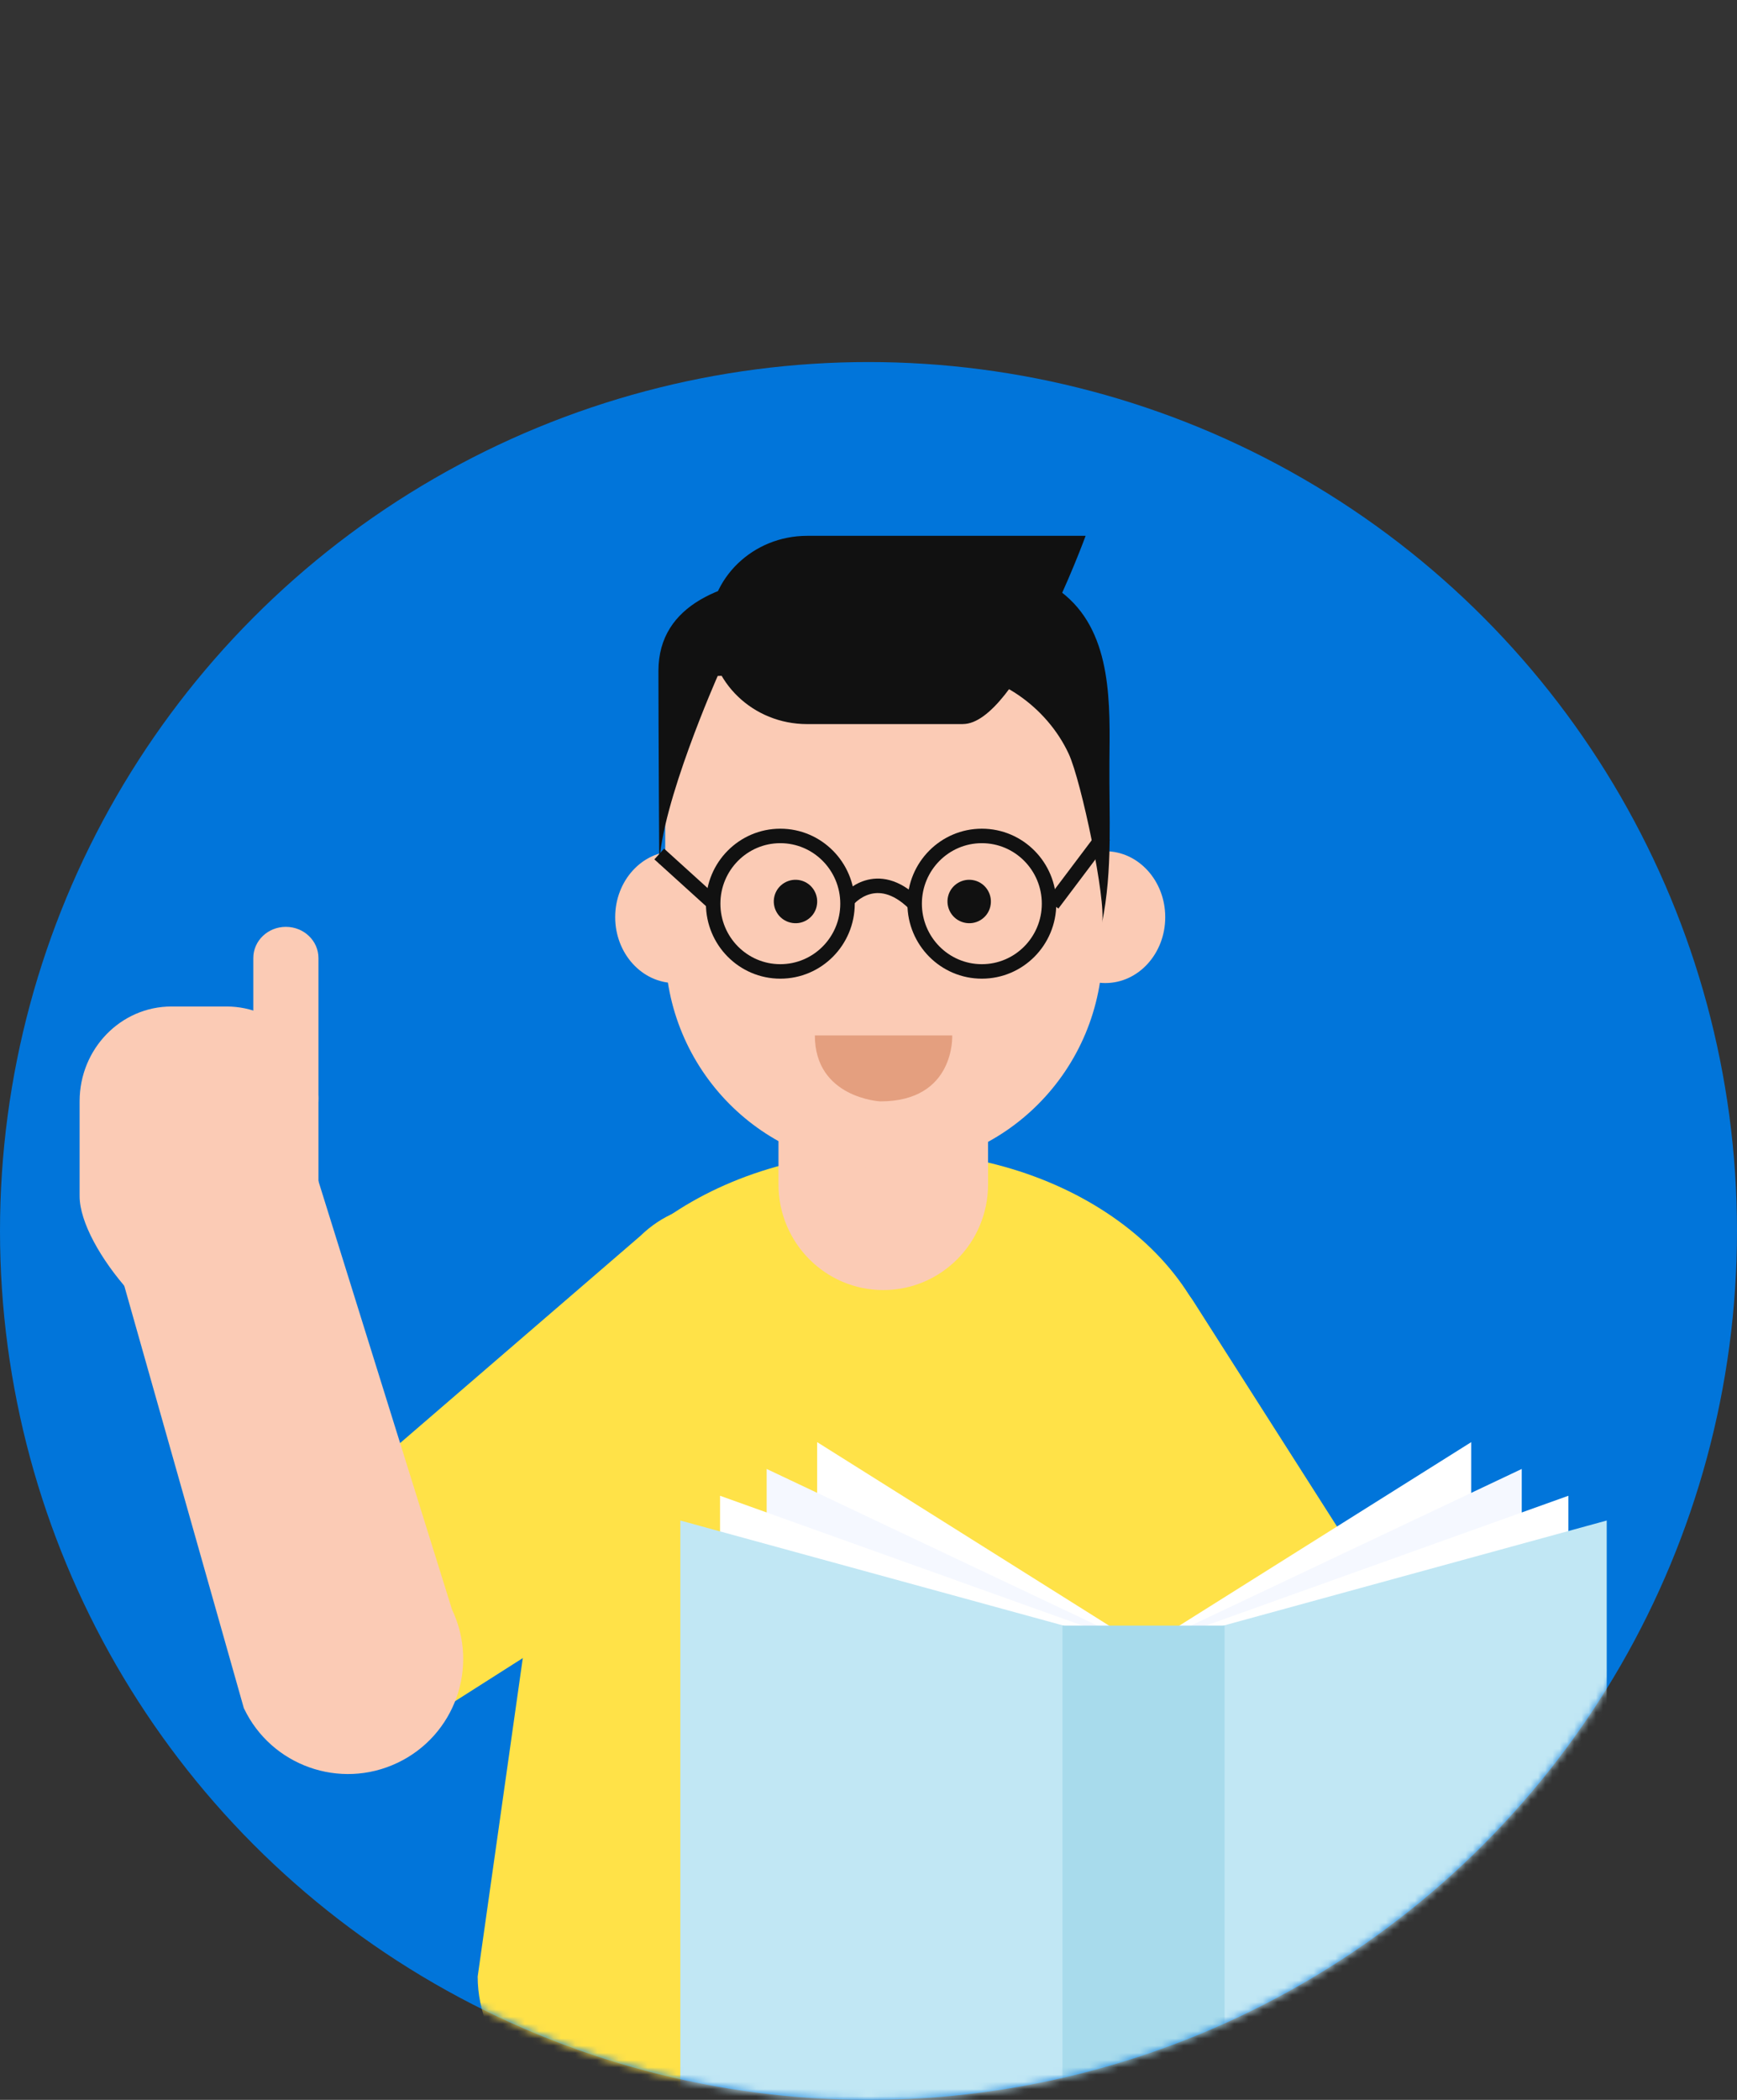 <svg width="240" height="290" viewBox="0 0 240 290" fill="none" xmlns="http://www.w3.org/2000/svg">
<rect x="0" y="0" width="240" height="290" fill="#333333" stroke="none"/>
<circle cx="120" cy="170" r="120" fill="#0175DA"/>
<mask id="mask0_2355_23208" style="mask-type:alpha" maskUnits="userSpaceOnUse" x="0" y="50" width="240" height="240">
<circle cx="120" cy="170" r="120" fill="#F85851"/>
</mask>
<g mask="url(#mask0_2355_23208)">
<path d="M207.21 246.048C212.722 254.646 207.279 269.952 198.675 275.453C190.07 280.953 178.625 278.443 173.121 269.845L120.353 181.837C114.849 173.239 111.749 179.376 120.353 173.869C128.958 168.361 159.349 171.052 164.853 179.65L207.203 246.04L207.21 246.048Z" fill="#FFE248"/>
<path d="M77.185 194.038C77.185 174.689 97.696 159 123 159C148.304 159 168.815 174.684 168.815 194.038L180 272.967C180 292.316 148.304 308 123 308C97.696 308 66 292.316 66 272.967L77.185 194.038Z" fill="#FFE248"/>
<path d="M11 165.184C11 172.416 22.872 186 29.877 186L31.307 178.276C38.312 178.276 44 172.416 44 165.184V152.092C44 144.86 38.319 139 31.307 139H23.693C16.681 139 11 144.86 11 152.092V165.184Z" fill="#FBCBB5"/>
<path d="M35 151.689C35 154.069 37.018 156 39.497 156C41.982 156 44 154.069 44 151.689V132.305C44 129.925 41.982 128 39.497 128C37.011 128 35 129.925 35 132.305V151.689Z" fill="#FBCBB5"/>
<path d="M43.242 209.654C37.483 215.27 35.871 231.881 41.012 237.172C41.012 237.172 56.224 241.124 61.984 235.508L107.115 206.796C112.875 201.18 113.375 175.364 108.233 170.08C103.091 164.789 94.252 165.052 88.498 170.668L43.249 209.661L43.242 209.654Z" fill="#FFE248"/>
<path d="M33.702 235.918C37.468 243.848 46.962 247.226 54.904 243.459C62.846 239.699 66.23 230.22 62.457 222.29L43.962 163L16 173.441L33.696 235.918H33.702Z" fill="#FBCBB5"/>
<path d="M136.519 163.565C136.519 171.627 130.037 178.162 122.041 178.162C114.045 178.162 107.562 171.627 107.562 163.565V151.27C107.562 143.207 114.045 136.672 122.041 136.672C130.037 136.672 136.519 143.207 136.519 151.27V163.565Z" fill="#FBCBB5"/>
<path d="M101.557 126.661C101.557 131.691 97.851 135.763 93.278 135.763C88.706 135.763 85 131.685 85 126.661C85 121.636 88.706 117.559 93.278 117.559C97.851 117.559 101.557 121.636 101.557 126.661Z" fill="#FBCBB5"/>
<path d="M161 126.661C161 131.691 157.295 135.763 152.722 135.763C148.149 135.763 144.443 131.685 144.443 126.661C144.443 121.636 148.149 117.559 152.722 117.559C157.295 117.559 161 121.636 161 126.661Z" fill="#FBCBB5"/>
<path d="M152.349 130.893C152.349 147.721 138.82 161.362 122.129 161.362C105.439 161.362 91.91 147.721 91.91 130.893V112.922C91.91 96.094 105.444 82.453 122.129 82.453C138.82 82.453 152.349 96.094 152.349 112.922V130.893Z" fill="#FBCBB5"/>
<path d="M112.582 142.992H131.567C131.567 142.992 132.018 152.105 121.625 152.105C121.625 152.105 112.587 151.649 112.587 142.992H112.582Z" fill="#E49F7F"/>
<path d="M136.337 125.124C136.003 126.458 134.636 127.268 133.3 126.919C131.964 126.585 131.153 125.219 131.487 123.885C131.821 122.551 133.189 121.741 134.524 122.075C135.86 122.408 136.671 123.774 136.337 125.108V125.124Z" fill="#111111" stroke="#111111" stroke-miterlimit="10"/>
<path d="M112.337 125.124C112.003 126.458 110.636 127.268 109.3 126.919C107.964 126.585 107.153 125.219 107.487 123.885C107.821 122.551 109.189 121.741 110.524 122.075C111.86 122.408 112.671 123.774 112.337 125.108V125.124Z" fill="#111111" stroke="#111111" stroke-miterlimit="10"/>
<path d="M91.082 119.601C91.293 111.089 99.166 93.35 99.166 93.35C99.166 93.35 121.368 92.662 130.329 92.662C137.853 92.662 144.705 97.717 147.666 104.113C149.406 107.875 152.881 124.46 152.26 127.461C153.769 120.17 153.22 112.657 153.286 105.262C153.353 97.464 153.753 87.746 147.194 82.209C142.632 78.359 133.198 77.49 127.881 80.227C127.881 80.227 90.975 73.976 90.975 92.662C90.975 100.253 91.088 119.575 91.088 119.601H91.082Z" fill="#111111"/>
<path d="M133.043 100H111.518C104.051 100 98 94.178 98 87C98 79.822 104.051 74 111.518 74H150C150 74 140.509 99.994 133.043 99.994V100Z" fill="#111111"/>
<path d="M144.946 124.801C144.946 129.971 140.789 134.157 135.661 134.157C130.534 134.157 126.377 129.965 126.377 124.801C126.377 119.637 130.534 115.445 135.661 115.445C140.789 115.445 144.946 119.637 144.946 124.801Z" stroke="#111111" stroke-width="2" stroke-miterlimit="10"/>
<path d="M117.101 124.801C117.101 129.971 112.944 134.157 107.816 134.157C102.689 134.157 98.537 129.965 98.537 124.801C98.537 119.637 102.694 115.445 107.816 115.445C112.938 115.445 117.101 119.637 117.101 124.801Z" stroke="#111111" stroke-width="2" stroke-miterlimit="10"/>
<path d="M145.438 124.872L152.561 115.418" stroke="#111111" stroke-width="2" stroke-miterlimit="10"/>
<path d="M117.25 124.179C117.25 124.179 121.084 119.641 126.329 124.806" stroke="#111111" stroke-width="2" stroke-miterlimit="10"/>
<path d="M98.394 124.56L91.086 117.941" stroke="#111111" stroke-width="2" stroke-miterlimit="10"/>
<path d="M158.091 313.164L112.906 284.774V199.164L158.091 227.554V313.164Z" fill="white"/>
<path d="M158.09 313.159L105.93 288.477V202.867L158.09 227.549V313.159Z" fill="#F5F8FF"/>
<path d="M158.091 313.161L99.488 292.18V206.57L158.091 227.551V313.161Z" fill="white"/>
<path d="M158.092 313.164L203.277 284.774V199.164L158.092 227.554V313.164Z" fill="white"/>
<path d="M158.092 313.159L210.258 288.477V202.867L158.092 227.549V313.159Z" fill="#F5F8FF"/>
<path d="M158.092 313.161L216.7 292.18V206.57L158.092 227.551V313.161Z" fill="white"/>
<path d="M158.092 313.162L94 295.604V209.988L158.092 227.552V313.162Z" fill="#C1E7F4"/>
<path d="M157.908 313.162L222 295.604V209.988L157.908 227.552V313.162Z" fill="#C1E7F4"/>
<path d="M169.201 224.5H146.801V313.166H169.201V224.5Z" fill="#A8DBEC"/>
</g>
</svg>
